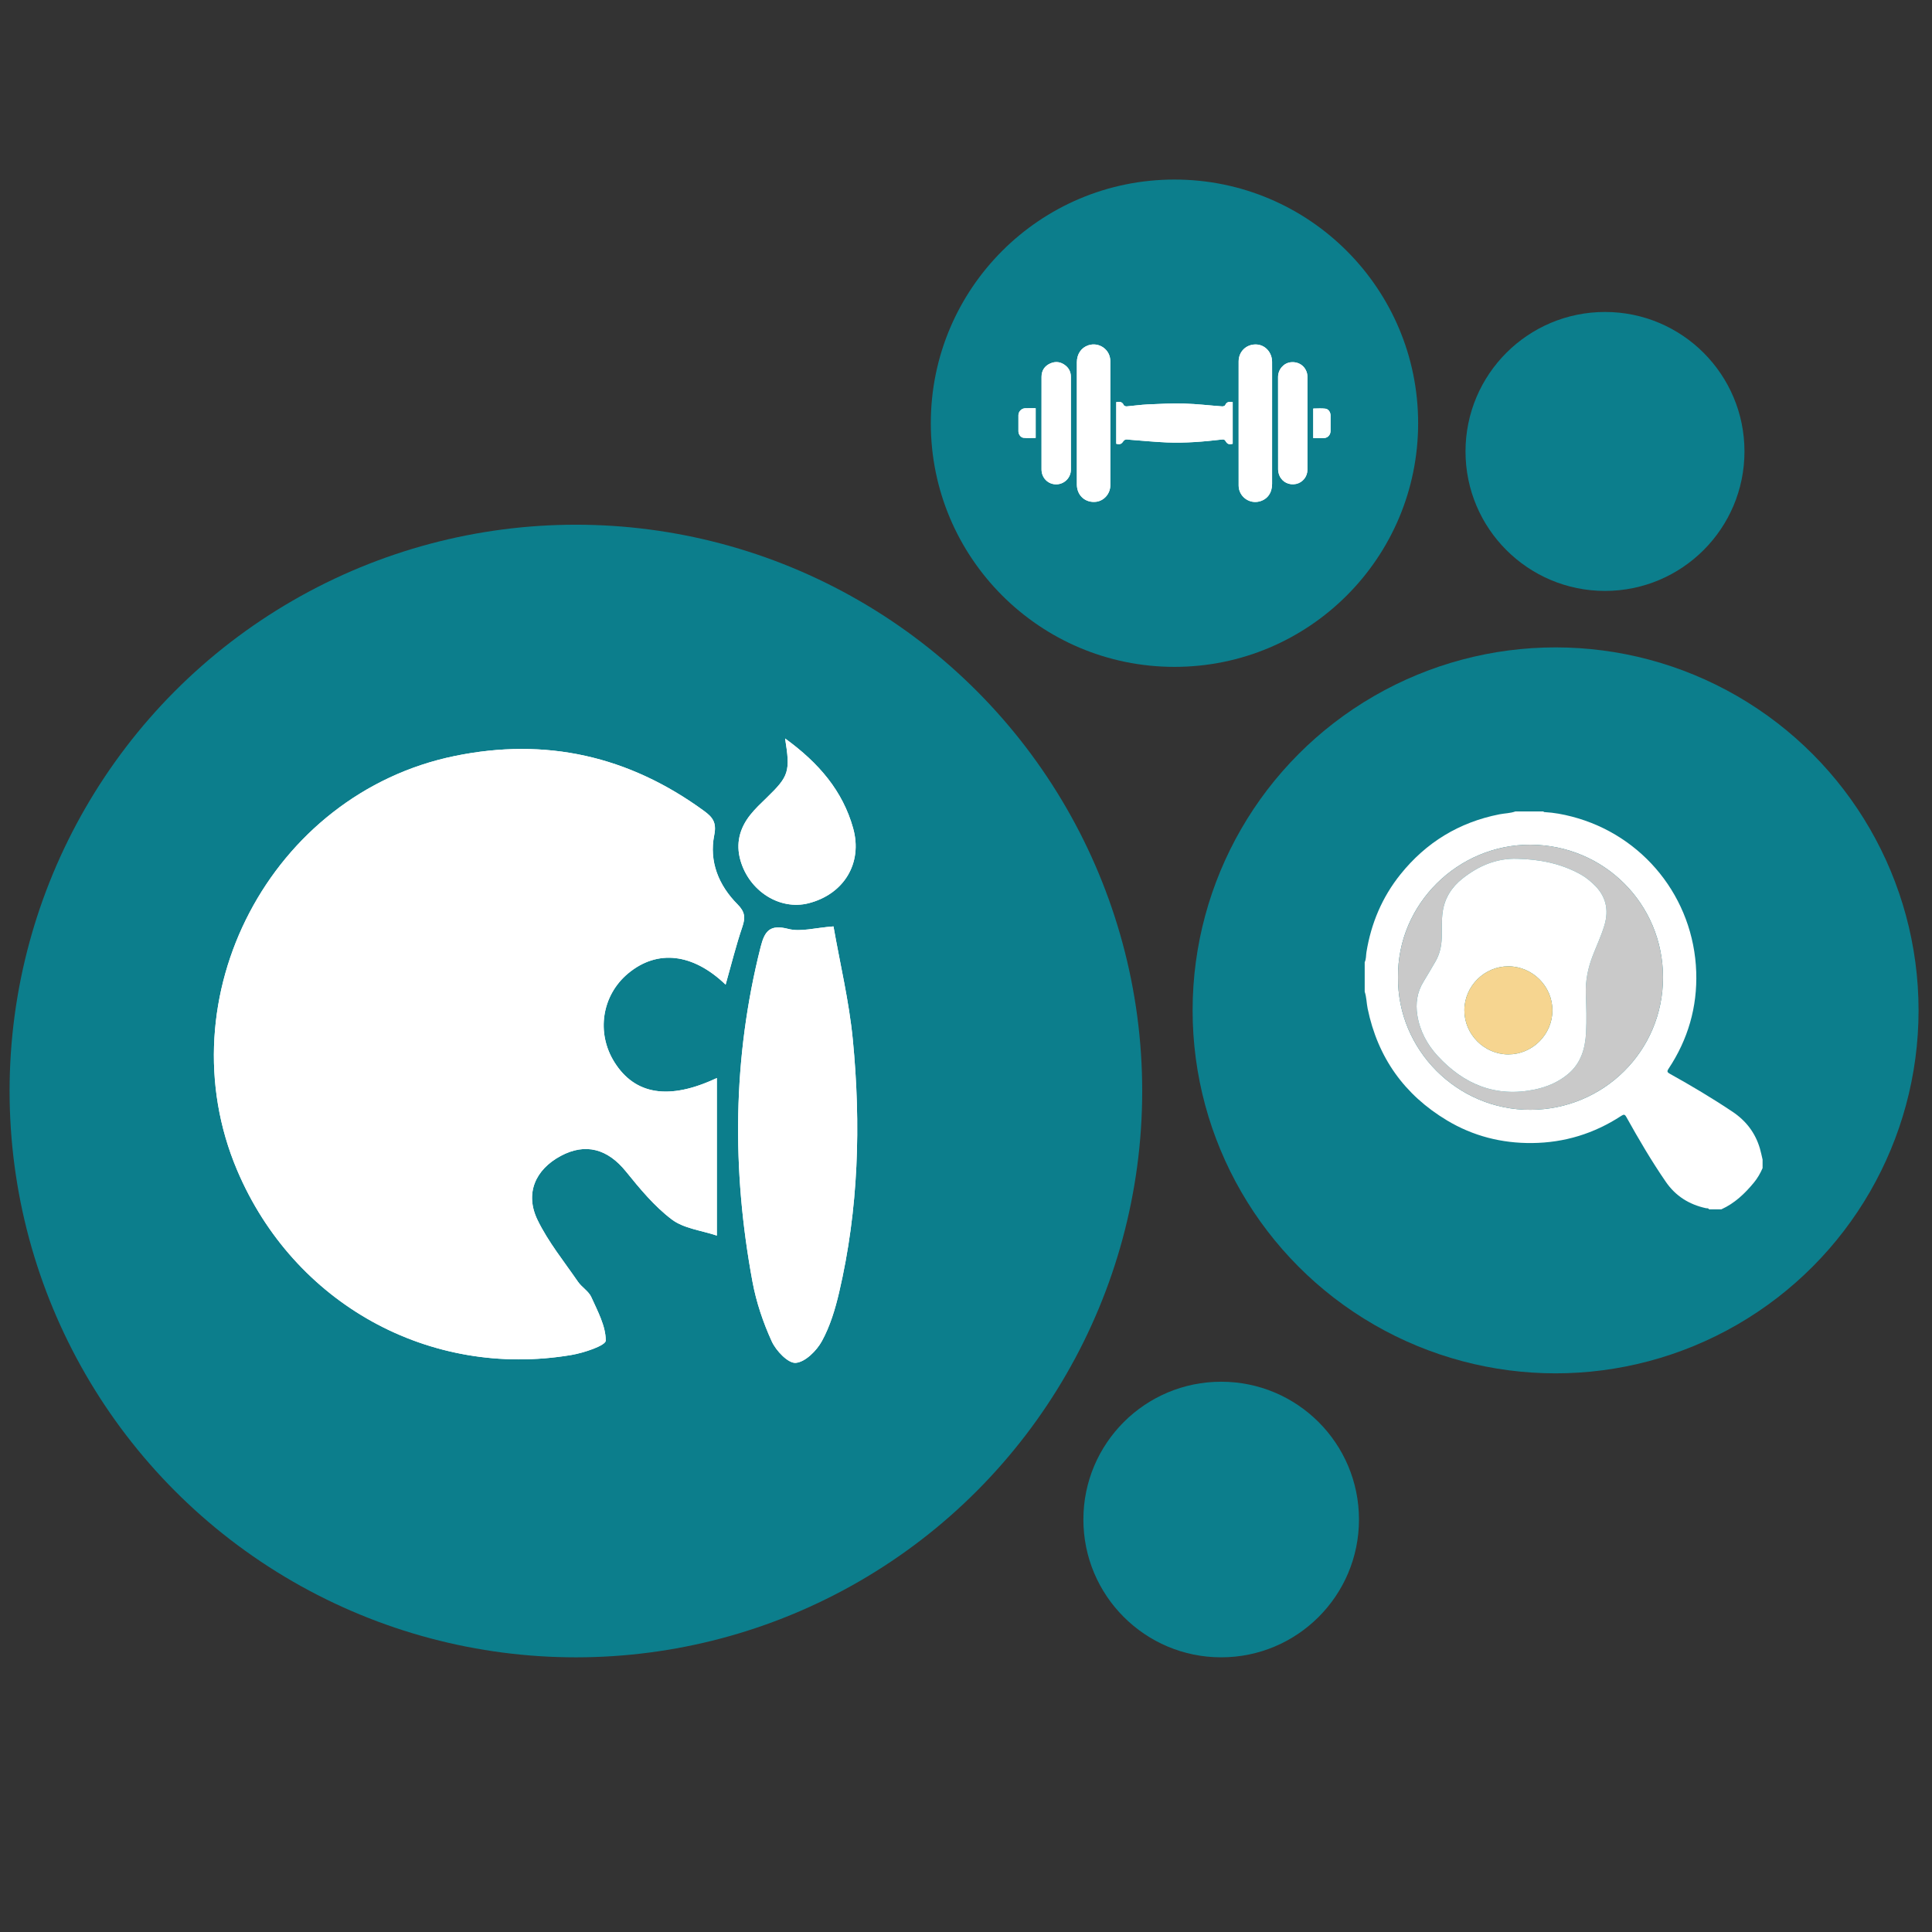 <?xml version="1.0" encoding="utf-8"?>
<!-- Generator: Adobe Illustrator 16.0.0, SVG Export Plug-In . SVG Version: 6.00 Build 0)  -->
<!DOCTYPE svg PUBLIC "-//W3C//DTD SVG 1.1//EN" "http://www.w3.org/Graphics/SVG/1.1/DTD/svg11.dtd">
<svg version="1.1" id="Layer_1" xmlns="http://www.w3.org/2000/svg" xmlns:xlink="http://www.w3.org/1999/xlink" x="0px" y="0px"
	 width="512px" height="512px" viewBox="0 0 512 512" enable-background="new 0 0 512 512" xml:space="preserve">
<rect x="0" y="0" width="512" height="512" fill="#333333" stroke="none"/>
<circle fill="#0C7E8C" cx="311.247" cy="112.155" r="64.573"/>
<circle fill="#0C7E8C" cx="152.619" cy="289.133" r="150.078"/>
<circle fill="#0C7E8C" cx="323.626" cy="402.69" r="36.517"/>
<circle fill="#0C7E8C" cx="425.339" cy="119.637" r="36.963"/>
<circle fill="#0C7E8C" cx="412.246" cy="267.757" r="96.192"/>
<g id="Layer_1_1_">
	<g>
		<path fill="#FFFFFF" d="M467.103,307.297c0,0.756,0,1.513,0,2.267c-0.604,1.379-1.342,2.675-2.304,3.839
			c-2.41,2.919-5.104,5.491-8.609,7.075c-1.099,0-2.197,0-3.296,0c-0.157-0.384-0.536-0.237-0.804-0.295
			c-4.435-0.972-8.021-3.196-10.626-6.979c-3.809-5.532-7.199-11.318-10.464-17.18c-0.403-0.725-0.665-0.757-1.349-0.309
			c-7.171,4.695-15.061,7.12-23.624,7.202c-8.046,0.079-15.624-1.842-22.537-5.984c-11.325-6.787-18.369-16.668-21.049-29.636
			c-0.309-1.489-0.285-3.031-0.782-4.483c0-2.609,0-5.217,0-7.826c0.411-0.84,0.319-1.767,0.461-2.654
			c1.241-7.648,4.163-14.579,9.022-20.63c6.799-8.463,15.524-13.788,26.203-15.899c1.419-0.281,2.892-0.264,4.266-0.77
			c2.473,0,4.944,0,7.415,0c0.072,0.215,0.257,0.179,0.421,0.188c2.403,0.135,4.759,0.574,7.081,1.175
			c18.951,4.898,32.336,21.56,32.988,41.184c0.31,9.311-2.182,17.88-7.333,25.646c-0.471,0.708-0.35,0.95,0.34,1.332
			c5.655,3.146,11.216,6.453,16.601,10.054c3.6,2.406,6.05,5.608,7.27,9.751C466.676,305.329,466.869,306.318,467.103,307.297z
			 M370.491,258.97c-0.193,19.233,15.685,35.221,35.113,35.138c19.312-0.081,35.123-15.501,35.108-35.119
			c-0.016-19.483-15.644-35.056-35.114-35.13C386.465,223.786,370.291,239.497,370.491,258.97z"/>
		<path fill="#C9C9C9" d="M370.491,258.97c-0.2-19.473,15.974-35.185,35.107-35.111c19.471,0.074,35.099,15.647,35.114,35.13
			c0.015,19.618-15.797,35.038-35.108,35.121C386.176,294.19,370.298,278.203,370.491,258.97z M402.134,227.587
			c-5.57-0.195-10.333,1.893-14.591,5.258c-2.816,2.223-4.665,5.111-5.208,8.708c-0.35,2.314-0.184,4.661-0.262,6.991
			c-0.076,2.196-0.535,4.286-1.631,6.202c-1.058,1.843-2.144,3.671-3.247,5.485c-1.663,2.739-2.094,5.7-1.593,8.814
			c0.668,4.156,2.588,7.741,5.398,10.796c6.952,7.556,15.397,11.03,25.704,8.896c3.215-0.666,6.219-1.93,8.789-4.055
			c3.47-2.869,4.605-6.78,4.83-11.057c0.18-3.396,0.068-6.796-0.059-10.189c-0.137-3.564,0.569-6.941,1.853-10.242
			c1.03-2.649,2.244-5.226,3.065-7.957c1.266-4.214,0.38-7.841-2.838-10.885c-1.052-0.996-2.168-1.903-3.432-2.609
			C413.7,228.827,408.031,227.729,402.134,227.587z"/>
		<path fill="#FFFFFF" d="M402.134,227.587c5.897,0.143,11.567,1.24,16.78,4.157c1.264,0.707,2.38,1.614,3.432,2.609
			c3.218,3.044,4.104,6.671,2.838,10.885c-0.821,2.73-2.035,5.308-3.065,7.957c-1.283,3.301-1.989,6.678-1.853,10.242
			c0.127,3.394,0.238,6.793,0.059,10.189c-0.225,4.275-1.36,8.188-4.83,11.057c-2.57,2.125-5.573,3.389-8.789,4.055
			c-10.307,2.134-18.752-1.341-25.704-8.896c-2.812-3.054-4.73-6.64-5.398-10.796c-0.501-3.114-0.07-6.075,1.593-8.814
			c1.104-1.814,2.189-3.642,3.247-5.485c1.096-1.916,1.555-4.005,1.631-6.202c0.078-2.331-0.088-4.677,0.262-6.991
			c0.543-3.597,2.392-6.485,5.208-8.708C391.801,229.48,396.562,227.392,402.134,227.587z M388.074,267.719
			c-0.024,6.38,5.249,11.688,11.625,11.708c6.384,0.019,11.683-5.247,11.708-11.634c0.027-6.382-5.233-11.672-11.632-11.704
			C393.4,256.057,388.095,261.328,388.074,267.719z"/>
		<path fill="#F6D590" d="M388.074,267.719c0.021-6.391,5.326-11.662,11.701-11.629c6.398,0.032,11.659,5.325,11.632,11.703
			c-0.026,6.387-5.324,11.652-11.708,11.635C393.323,279.407,388.05,274.098,388.074,267.719z"/>
	</g>
</g>
<g>
	<path fill="#FFFFFF" d="M328.251,112.124c0,5.52-0.013,11.04,0.006,16.56c0.011,2.858,2.757,4.928,5.518,4.203
		c2.093-0.549,3.339-2.269,3.34-4.625c0.005-9.761,0.004-19.521,0.004-29.281c0-1.042,0.011-2.084-0.005-3.125
		c-0.037-2.53-1.873-4.501-4.242-4.566c-2.601-0.072-4.615,1.876-4.618,4.496C328.245,101.229,328.251,106.678,328.251,112.124z
		 M294.247,112.178c0-5.502,0.014-11.003-0.005-16.504c-0.01-3.032-2.98-5.124-5.851-4.157c-1.867,0.629-3.01,2.326-3.01,4.501
		c-0.002,10.053-0.001,20.106-0.001,30.159c0,0.786-0.016,1.572,0.004,2.357c0.071,2.834,2.284,4.769,5.076,4.445
		c2.109-0.245,3.777-2.142,3.782-4.351C294.254,123.145,294.246,117.662,294.247,112.178z M295.82,117.608
		c1.055,0.226,1.368,0.08,1.945-0.757c0.133-0.191,0.416-0.355,0.646-0.383c0.355-0.042,0.726,0.047,1.09,0.075
		c3.258,0.245,6.512,0.578,9.773,0.71c4.884,0.197,9.746-0.216,14.595-0.783c0.384-0.045,0.662,0.011,0.879,0.368
		c0.53,0.868,0.874,0.995,1.929,0.77c0-3.675,0-7.355,0-11.047c-0.848-0.136-1.577-0.139-1.989,0.803
		c-0.083,0.191-0.51,0.35-0.764,0.332c-3.351-0.24-6.693-0.645-10.046-0.742c-3.227-0.095-6.465,0.072-9.692,0.219
		c-1.876,0.084-3.74,0.37-5.613,0.523c-0.253,0.021-0.682-0.142-0.766-0.333c-0.41-0.942-1.141-0.938-1.986-0.803
		C295.82,110.252,295.82,113.934,295.82,117.608z M276.015,112.132c0,4.094-0.008,8.188,0.003,12.281
		c0.004,2.216,1.693,3.928,3.851,3.942c2.14,0.014,3.921-1.711,3.926-3.885c0.016-8.207,0.01-16.412,0-24.619
		c-0.002-1.17-0.453-2.183-1.362-2.936c-1.253-1.034-2.672-1.253-4.146-0.579c-1.474,0.675-2.262,1.875-2.267,3.514
		C276.003,103.943,276.013,108.038,276.015,112.132z M346.482,112.188c0,0,0,0,0.002,0c0-4.02,0.003-8.042-0.003-12.062
		c0-0.363-0.002-0.737-0.082-1.088c-0.465-2.026-2.216-3.246-4.319-3.033c-1.879,0.19-3.375,1.896-3.378,3.901
		c-0.009,8.17-0.011,16.339,0.013,24.507c0.001,0.565,0.153,1.168,0.382,1.687c0.746,1.69,2.569,2.548,4.398,2.147
		c1.711-0.375,2.975-1.919,2.981-3.723C346.493,120.412,346.482,116.3,346.482,112.188z M274.464,108.185
		c-0.978,0-1.892-0.031-2.802,0.008c-0.964,0.042-1.757,0.876-1.77,1.833c-0.019,1.425-0.018,2.85,0,4.276
		c0.01,0.796,0.582,1.639,1.353,1.722c1.057,0.113,2.134,0.028,3.218,0.028C274.464,113.459,274.464,110.853,274.464,108.185z
		 M348.024,116.099c1.018,0,1.985,0.063,2.939-0.017c0.979-0.082,1.636-0.889,1.645-1.871c0.012-1.37,0.009-2.742,0-4.112
		c-0.006-0.872-0.526-1.689-1.385-1.798c-1.048-0.132-2.124-0.032-3.199-0.032C348.024,110.865,348.024,113.458,348.024,116.099z"/>
	<path fill="#FFFFFF" d="M328.251,112.124c0-5.446-0.006-10.895,0.001-16.34c0.004-2.619,2.019-4.568,4.619-4.496
		c2.368,0.065,4.205,2.037,4.242,4.566c0.016,1.042,0.004,2.083,0.004,3.125c0,9.76,0.002,19.52-0.003,29.281
		c-0.001,2.357-1.247,4.076-3.34,4.625c-2.761,0.725-5.507-1.343-5.518-4.203C328.238,123.163,328.251,117.644,328.251,112.124z"/>
	<path fill="#FFFFFF" d="M294.247,112.178c-0.001,5.484,0.007,10.967-0.004,16.451c-0.004,2.209-1.672,4.106-3.782,4.351
		c-2.792,0.324-5.005-1.611-5.075-4.445c-0.021-0.786-0.005-1.572-0.005-2.357c0-10.053,0-20.106,0.001-30.159
		c0.001-2.175,1.143-3.872,3.011-4.501c2.87-0.967,5.84,1.125,5.85,4.157C294.261,101.175,294.247,106.676,294.247,112.178z"/>
	<path fill="#FFFFFF" d="M295.82,117.608c0-3.674,0-7.355,0-11.047c0.847-0.135,1.577-0.139,1.987,0.804
		c0.084,0.191,0.512,0.353,0.766,0.332c1.873-0.154,3.737-0.438,5.613-0.523c3.228-0.146,6.466-0.312,9.692-0.219
		c3.353,0.097,6.695,0.502,10.045,0.743c0.254,0.017,0.682-0.142,0.765-0.333c0.411-0.941,1.141-0.938,1.988-0.803
		c0,3.691,0,7.373,0,11.047c-1.054,0.226-1.398,0.098-1.928-0.77c-0.217-0.357-0.496-0.413-0.88-0.367
		c-4.849,0.566-9.711,0.979-14.594,0.782c-3.263-0.133-6.517-0.466-9.774-0.71c-0.364-0.028-0.734-0.118-1.089-0.075
		c-0.231,0.027-0.514,0.192-0.646,0.383C297.188,117.688,296.875,117.833,295.82,117.608z"/>
	<path fill="#FFFFFF" d="M276.014,112.132c0-4.094-0.011-8.188,0.005-12.282c0.005-1.638,0.793-2.838,2.267-3.512
		c1.475-0.676,2.894-0.457,4.146,0.579c0.909,0.751,1.36,1.764,1.362,2.935c0.01,8.207,0.016,16.412,0,24.619
		c-0.006,2.174-1.786,3.898-3.926,3.885c-2.157-0.013-3.847-1.727-3.851-3.942C276.006,120.319,276.015,116.226,276.014,112.132z"/>
	<path fill="#FFFFFF" d="M346.482,112.188c0,4.112,0.011,8.224-0.006,12.336c-0.007,1.803-1.271,3.348-2.981,3.722
		c-1.829,0.402-3.652-0.457-4.398-2.146c-0.229-0.521-0.381-1.123-0.382-1.688c-0.023-8.169-0.021-16.338-0.013-24.507
		c0.003-2.004,1.499-3.712,3.378-3.902c2.104-0.211,3.854,1.008,4.319,3.033c0.08,0.352,0.082,0.725,0.082,1.088
		c0.006,4.021,0.003,8.043,0.003,12.062C346.482,112.188,346.482,112.188,346.482,112.188z"/>
	<path fill="#FFFFFF" d="M274.464,108.185c0,2.667,0,5.275,0,7.867c-1.085,0-2.162,0.085-3.219-0.028
		c-0.771-0.083-1.343-0.926-1.353-1.722c-0.018-1.426-0.019-2.851,0-4.276c0.013-0.957,0.806-1.791,1.77-1.833
		C272.572,108.154,273.486,108.185,274.464,108.185z"/>
	<path fill="#FFFFFF" d="M348.024,116.099c0-2.642,0-5.234,0-7.83c1.075,0,2.151-0.101,3.199,0.032
		c0.858,0.109,1.379,0.926,1.385,1.798c0.009,1.371,0.012,2.742,0,4.112c-0.009,0.981-0.665,1.789-1.645,1.871
		C350.01,116.162,349.042,116.099,348.024,116.099z"/>
</g>
<g>
	<path fill="#FFFFFF" d="M192.298,260.938c1.503-5.292,2.751-10.379,4.433-15.32c0.841-2.473,0.692-3.979-1.278-5.959
		c-4.998-5.022-7.581-11.324-6.17-18.37c0.667-3.332-0.422-4.716-2.728-6.4c-19.922-14.549-41.908-19.519-66.115-14.528
		c-48.673,10.037-76.995,64.008-57.587,109.771c14.979,35.32,50.923,55.284,88.539,48.958c3.336-0.561,9.138-2.507,9.139-3.814
		c0.007-3.857-2.149-7.799-3.834-11.54c-0.705-1.566-2.522-2.595-3.537-4.071c-3.69-5.379-7.883-10.538-10.707-16.356
		c-3.395-6.994-0.62-13.343,6.141-16.973c6.563-3.519,12.434-1.886,17.279,4.109c3.689,4.562,7.535,9.23,12.161,12.724
		c3.188,2.407,7.831,2.893,11.938,4.275c0-14.791,0-28.12,0-41.76c-12.68,5.985-21.733,4.439-27.146-4.196
		c-4.891-7.802-3.342-17.746,3.666-23.552C174.18,251.569,183.578,252.572,192.298,260.938z M220.882,245.508
		c-4.909,0.358-8.693,1.513-11.959,0.667c-4.895-1.267-6.271,0.542-7.341,4.765c-7.444,29.438-7.672,59.046-2.161,88.752
		c1.005,5.41,2.821,10.786,5.108,15.793c1.141,2.495,4.337,5.849,6.353,5.687c2.506-0.199,5.531-3.207,6.934-5.77
		c2.164-3.948,3.522-8.46,4.557-12.889c5.165-22.109,5.811-44.549,3.63-67.022C225.018,265.339,222.602,255.327,220.882,245.508z
		 M208.061,195.708c1.426,8.785,0.997,10.003-4.846,15.668c-1.528,1.483-3.105,2.952-4.417,4.618
		c-2.789,3.537-3.845,7.536-2.58,11.987c2.332,8.204,10.445,13.326,18.044,11.393c9.318-2.371,14.445-10.578,11.814-19.938
		C223.323,209.636,217.055,202.227,208.061,195.708z"/>
	<path fill="#FFFFFF" d="M192.298,260.938c-8.72-8.366-18.117-9.37-25.805-3.002c-7.008,5.806-8.556,15.75-3.665,23.552
		c5.411,8.636,14.464,10.182,27.146,4.196c0,13.64,0,26.969,0,41.76c-4.107-1.383-8.75-1.868-11.94-4.275
		c-4.625-3.493-8.471-8.161-12.16-12.724c-4.846-5.995-10.717-7.629-17.278-4.109c-6.762,3.631-9.537,9.979-6.142,16.973
		c2.822,5.818,7.015,10.978,10.707,16.356c1.014,1.479,2.831,2.505,3.537,4.071c1.683,3.741,3.84,7.682,3.833,11.54
		c-0.002,1.308-5.802,3.255-9.138,3.814c-37.616,6.326-73.561-13.638-88.54-48.958c-19.406-45.763,8.916-99.734,57.589-109.77
		c24.206-4.991,46.192-0.021,66.115,14.528c2.305,1.684,3.395,3.068,2.728,6.399c-1.411,7.047,1.172,13.349,6.17,18.37
		c1.97,1.98,2.119,3.487,1.278,5.96C195.048,250.56,193.799,255.646,192.298,260.938z M132.176,234.195
		c0.031,7.297,6.232,13.44,13.507,13.384c7.101-0.056,13.543-6.6,13.437-13.648c-0.108-7.113-6.55-13.402-13.708-13.383
		C138.118,220.567,132.142,226.728,132.176,234.195z M113.153,256.422c0.022-7.458-6.089-13.609-13.422-13.512
		c-7.004,0.094-13.308,6.294-13.432,13.212c-0.133,7.269,6.047,13.6,13.362,13.69C107.095,269.905,113.132,263.916,113.153,256.422z
		 M98.437,293.153c-7.729-0.062-13.52,5.6-13.493,13.188c0.026,7.447,5.617,13.318,12.836,13.481
		c7.378,0.167,13.765-5.81,13.978-13.077C111.971,299.474,105.835,293.213,98.437,293.153z"/>
	<path fill="#FFFFFF" d="M220.882,245.508c1.72,9.818,4.136,19.831,5.121,29.984c2.181,22.474,1.537,44.913-3.63,67.022
		c-1.035,4.43-2.394,8.939-4.557,12.889c-1.403,2.562-4.427,5.569-6.934,5.769c-2.015,0.163-5.211-3.19-6.353-5.687
		c-2.287-5.005-4.103-10.382-5.108-15.793c-5.511-29.706-5.284-59.314,2.161-88.751c1.069-4.225,2.446-6.033,7.341-4.765
		C212.189,247.021,215.973,245.866,220.882,245.508z"/>
	<path fill="#FFFFFF" d="M208.061,195.708c8.995,6.518,15.263,13.928,18.016,23.728c2.63,9.362-2.497,17.568-11.814,19.938
		c-7.599,1.933-15.712-3.189-18.044-11.393c-1.265-4.451-0.209-8.451,2.58-11.987c1.312-1.666,2.889-3.136,4.417-4.618
		C209.056,205.711,209.487,204.493,208.061,195.708z"/>
	<path fill="#FFFFFF" d="M132.176,234.195c-0.034-7.467,5.942-13.628,13.235-13.647c7.158-0.019,13.601,6.27,13.708,13.382
		c0.107,7.048-6.334,13.593-13.437,13.648C138.408,247.635,132.207,241.492,132.176,234.195z"/>
	<path fill="#FFFFFF" d="M113.153,256.422c-0.021,7.494-6.058,13.483-13.492,13.391c-7.315-0.089-13.495-6.422-13.362-13.69
		c0.124-6.918,6.429-13.118,13.432-13.212C107.063,242.814,113.175,248.964,113.153,256.422z"/>
	<path fill="#FFFFFF" d="M98.437,293.153c7.398,0.06,13.534,6.32,13.32,13.593c-0.212,7.27-6.599,13.246-13.978,13.078
		c-7.22-0.164-12.81-6.035-12.836-13.48C84.918,298.753,90.708,293.092,98.437,293.153z"/>
</g>
</svg>
